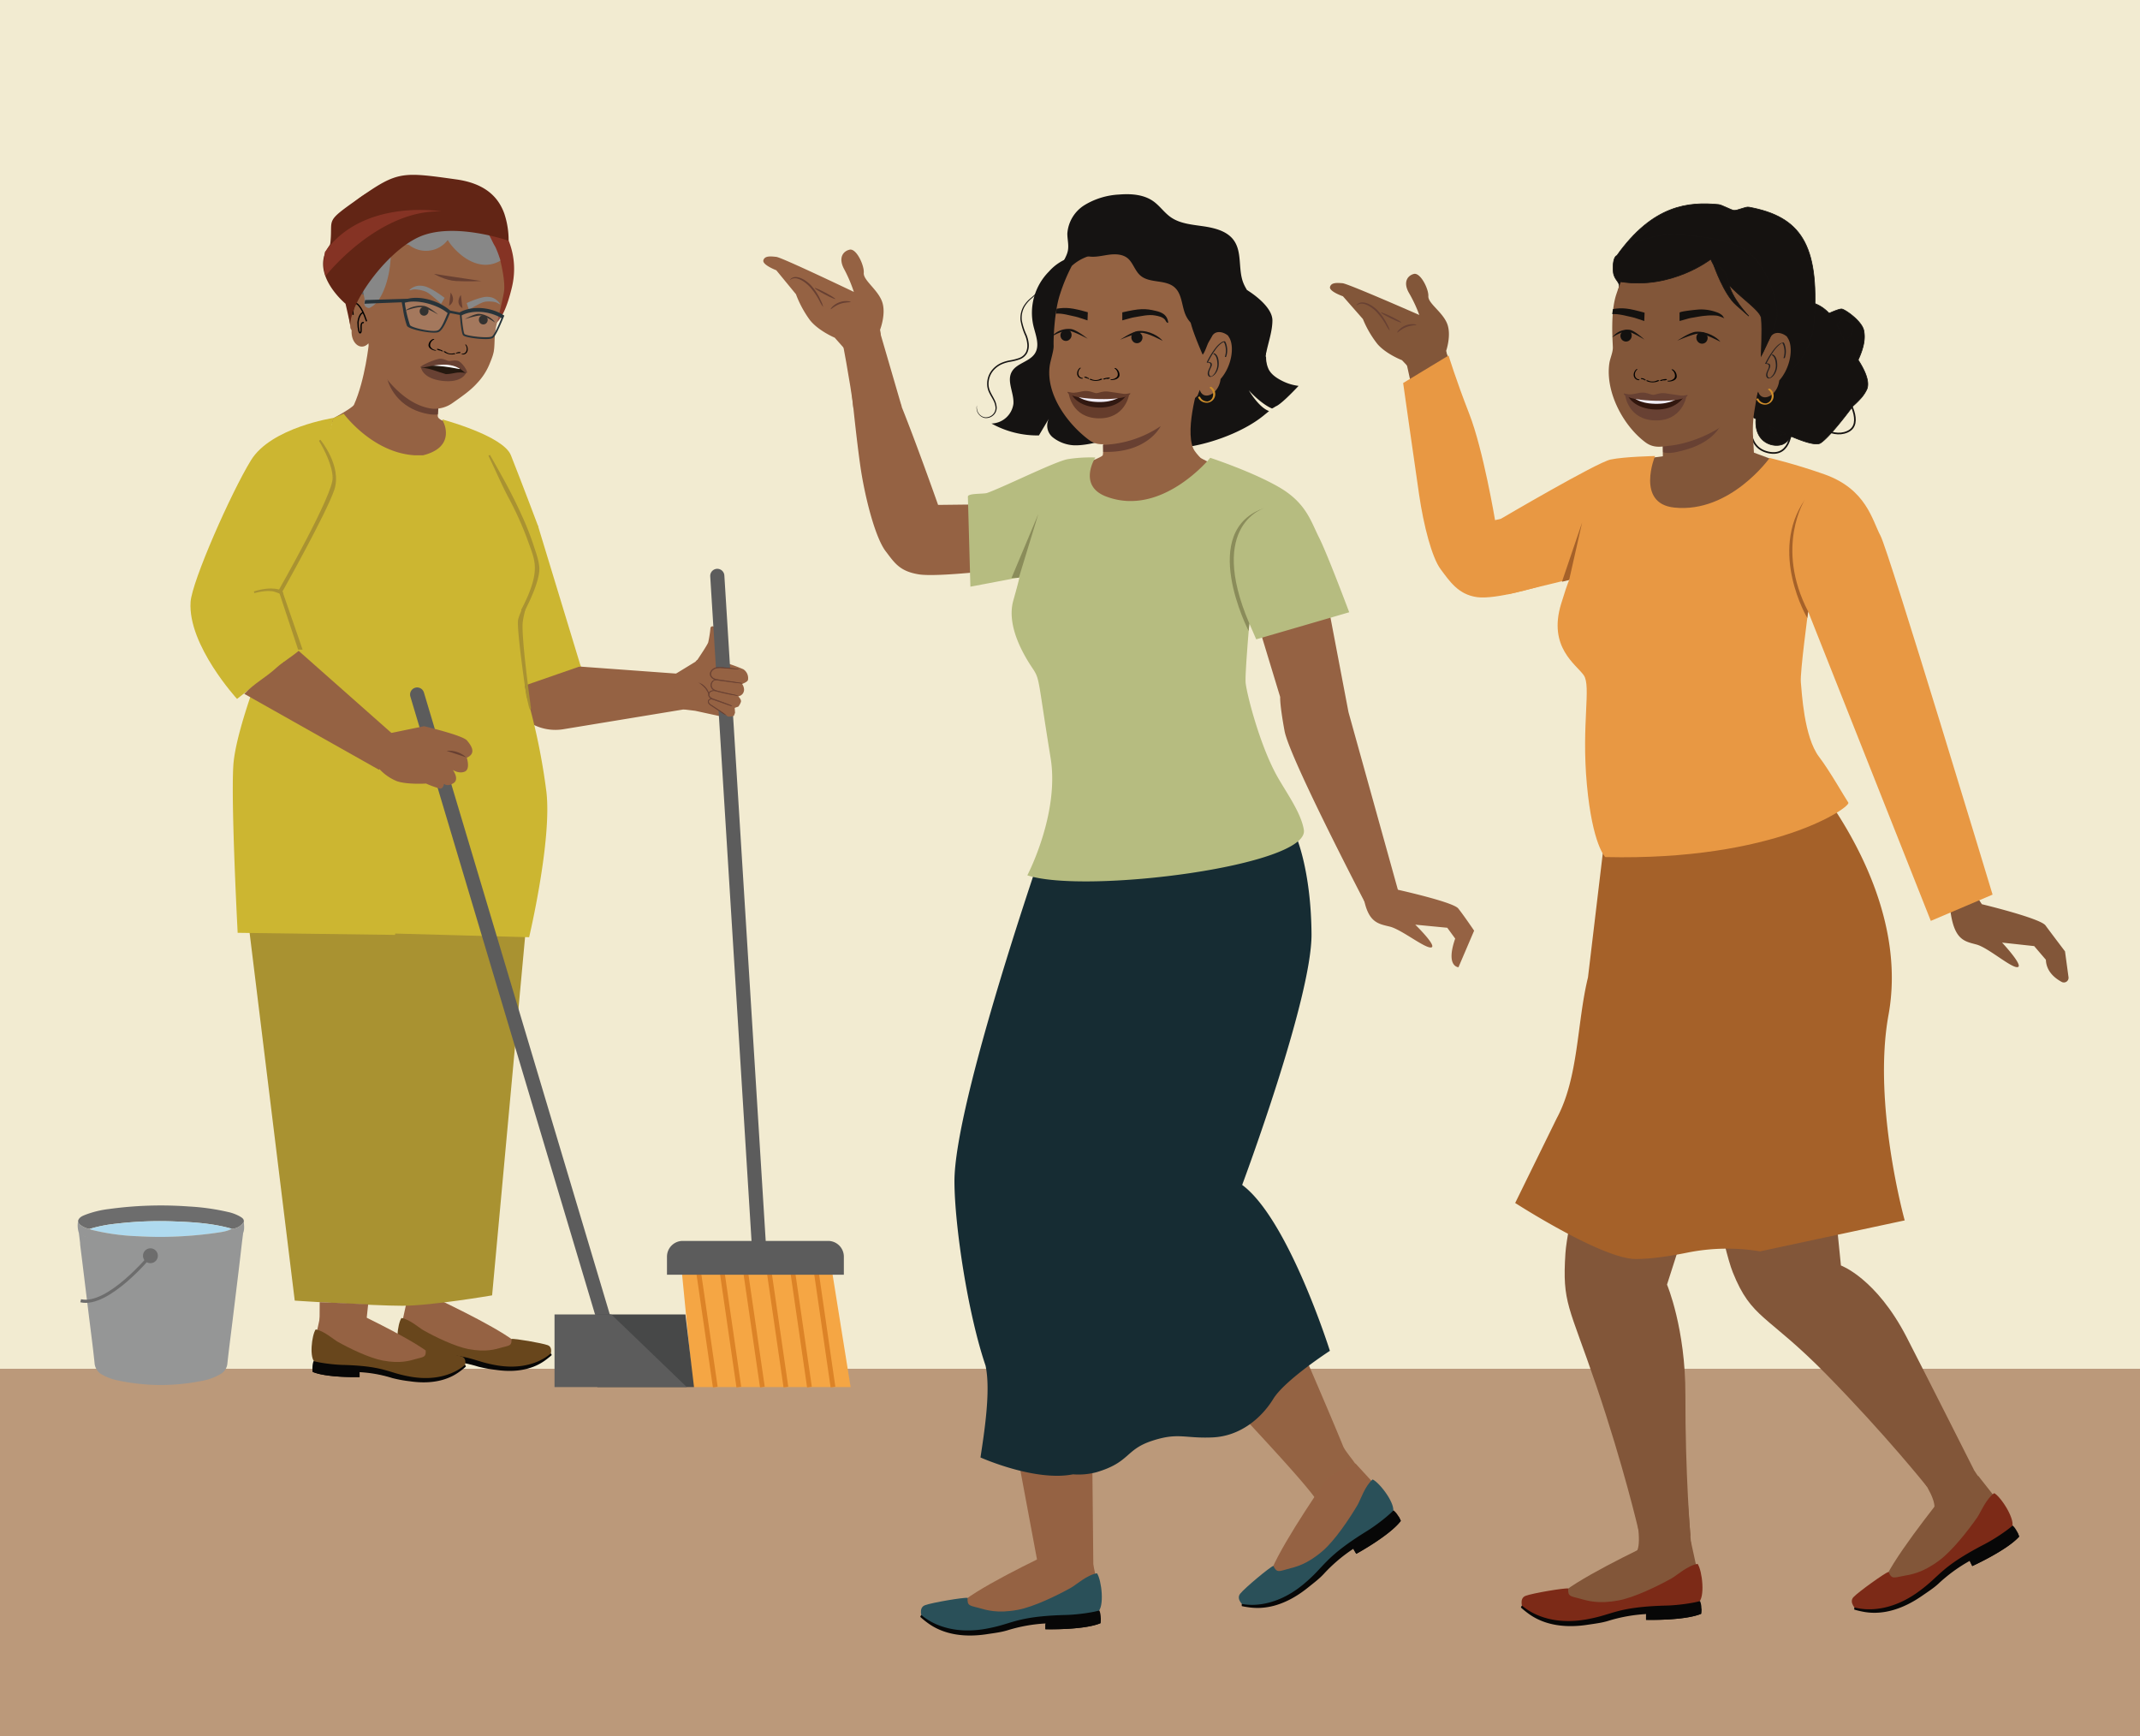 <svg xmlns="http://www.w3.org/2000/svg" viewBox="0 0 1221.96 991.43"><defs><style>.cls-1{fill:#f2ebd1;}.cls-2{fill:#bb997a;}.cls-3{fill:#5e5f5f;}.cls-4{fill:#853324;}.cls-5{fill:#825639;}.cls-6{fill:#684133;}.cls-27,.cls-29,.cls-38,.cls-43,.cls-7{fill:none;}.cls-7,.cls-8{stroke:#161311;}.cls-27,.cls-29,.cls-32,.cls-33,.cls-38,.cls-43,.cls-7,.cls-8{stroke-miterlimit:10;}.cls-7{stroke-width:0.94px;}.cls-8{fill:#151210;stroke-width:0.39px;}.cls-9{fill:#956243;}.cls-10,.cls-32{fill:#684032;}.cls-11{fill:#151312;}.cls-12{fill:#946343;}.cls-13{fill:#010101;}.cls-14{fill:#221f20;}.cls-15{fill:#cc8d2a;}.cls-16{fill:#653c2b;}.cls-17{fill:#311811;}.cls-18{fill:#f0ecf6;}.cls-19{fill:#68461c;}.cls-20{fill:#070707;}.cls-21{fill:#a56129;}.cls-22{fill:#ccb631;}.cls-23{fill:#ec9a6f;}.cls-24,.cls-33{fill:#a99231;}.cls-25{fill:#465b65;}.cls-26{fill:#273339;}.cls-27{stroke:#5c5c5c;stroke-linecap:round;stroke-width:8.08px;}.cls-28{fill:#f5a644;}.cls-29{stroke:#dc8327;stroke-width:2.73px;}.cls-30{fill:#5c5c5c;}.cls-31{fill:#474848;}.cls-32{stroke:#684032;stroke-width:0.25px;}.cls-33{stroke:#a99231;}.cls-34{fill:#13110f;}.cls-35{fill:#878787;}.cls-36{fill:#24180f;}.cls-37,.cls-49{fill:#fff;}.cls-38{stroke:#010101;stroke-width:0.74px;}.cls-39{fill:#e89843;}.cls-40{fill:#6d6d6d;}.cls-41{fill:#afdaef;}.cls-42{fill:#959696;}.cls-43{stroke:#6d6d6d;stroke-width:1.8px;}.cls-44{fill:#162c33;}.cls-45{fill:#b6bc80;}.cls-46{fill:#8a8c5a;}.cls-47{fill:#7c2a17;}.cls-48{fill:#2a5059;}.cls-49{opacity:0.14;}.cls-50{fill:#622515;}.cls-51{fill:#231f20;}.cls-52{fill:#ce8d2a;}.cls-53{fill:#31160e;}.cls-54{fill:#f1eef7;}</style></defs><g id="Layer_3" data-name="Layer 3"><rect class="cls-1" width="1221.96" height="991.43"/><polyline class="cls-2" points="0 991.43 1221.96 991.43 1221.96 781.57 0 781.57"/><path class="cls-3" d="M198.32,133.84c3.09-3.91,7.71-6.39,12.4-4.86.28-9.29,9.55-14.3,18.84-14.07,4.77.33,9.55,2.73,14.13,1.39,2.86-.83,5.1-2.92,7.59-4.63,10.43-6.92,25.75,2.55,33.8,12.15s5.39,19.71.43,31.2c-2.31,5.34-2.14,8.32-3.06,14.11-.87,5.46-4.72,15.49-5.07,20.94s7.88,11.6,2.35,11.75l-59.55-10.19c-9,1.29-14.54-1.7-18.68-9.79-2.69-5.48-1.69-5.68-1.76-11.77-.3-8-8.06-14.38-7.17-22.32C193,142.76,195.47,138,198.32,133.84Z"/><path class="cls-4" d="M190.9,133.12a93.67,93.67,0,0,1,47.83-4.83c26.57,4.36,38.76,21.42,42.81,33.41S280,185.77,280,185.77s6.59,2.16,12.29-21.65c8.31-34.72-26.41-57.73-35.06-58.07S204.83,94.47,190.9,133.12Z"/><path class="cls-5" d="M811.83,250.68c-2.18-14.85-9.07-44.81-9.07-44.81l22.66-6.19,16.1,49.19C832.6,253.1,821,246.94,811.83,250.68Z"/><path class="cls-5" d="M812.86,218.67l-12.31-13s-9.18-3.52-14.09-9.32a58.92,58.92,0,0,1-8.23-14.18l-11.4-13s-8.05-2.77-7.37-5.35,4-2.34,7.16-2.1,43.81,18.13,43.81,18.13a79.58,79.58,0,0,0-5.83-12.48c-3.57-6.1-1-10,2.73-10.95s8.5,8.59,8.27,12.68,7.92,8.88,10.66,15.53-.55,15.89-.55,15.89C829.05,212.92,812.86,218.67,812.86,218.67Z"/><path class="cls-6" d="M775.23,173.54a4.32,4.32,0,0,1,2.9-.87c2.65.12,5.83,1.9,8.51,4.59a31.25,31.25,0,0,1,5.42,7.9,14.43,14.43,0,0,1,1.51,3.66,16.23,16.23,0,0,1-2.14-3.28,40,40,0,0,0-5.52-7.54c-2.53-2.56-5.53-4.31-7.82-4.58a4.37,4.37,0,0,0-2.63.48c-.57.3-.83.55-.89.55S774.67,174,775.23,173.54Z"/><path class="cls-6" d="M794.58,180.83c3.22,1.58,5.73,3.06,5.6,3.3s-2.85-.81-6.06-2.39-5.71-3-5.58-3.3S791.36,179.25,794.58,180.83Z"/><path class="cls-6" d="M802.92,186.8c-3.1,1.21-4.86,3.25-5.11,3.15s1.34-2.72,4.72-4.1,6.39-.57,6.28-.32S806,185.58,802.92,186.8Z"/><path class="cls-7" d="M1000.26,237.92s-4.37,17.3,9.44,20.4S1023,243.13,1023,243.13"/><path class="cls-7" d="M1034.8,240.1s10.31,10.79,20.12,6.41-.39-19.83-.39-19.83"/><path class="cls-8" d="M1044.41,178.9c-6.16-6.69-14.46-8.12-23-6-.95,2.09-1.5,6.12-2.44,8.21.64.14,1.28.3,1.91.47-1,2.3-1,7.49-2,9.81.47.41,1.64,1.8,3,3.45l-.93,2.13a10.3,10.3,0,0,0-2.47-2.91c-1.16,2.64-.55,8.3-1.82,10.87-2.77,5.58-6.77,12.11-9.3,17.79-.57,1.72-2.69-4-3.31-2.77l-2.35,4.75-2.37,5.77-2.16-.24-2,4.75s3,1.76,7.49,4.2c-1.08,14.59,11.3,16.79,15.93,14.2a11,11,0,0,0,4.18-4.23c7.59,3.26,14.4,5.38,16.81,3.8,4.82-3.18,14.17-15.31,18.51-21.13a45.74,45.74,0,0,0,4.33-4.24l.09-.09h0a21.29,21.29,0,0,0,3.43-5.11c2-4.47-1.41-11.42-4.92-16.84,3.66-8,4-12.84,3.24-16.7-1-5.41-10.46-12-12.56-12.39C1050.64,176.3,1047.43,177.56,1044.41,178.9Z"/><path class="cls-9" d="M487.3,233c-1.56-13.83-7-41.78-7-41.78l21.18-5,13.41,46C506.46,235.91,495.88,229.84,487.3,233Z"/><path class="cls-9" d="M488.78,206.5l-12.16-13.69s-9.29-3.91-14.12-10a61,61,0,0,1-8-14.81l-11.23-13.68s-8.15-3.11-7.37-5.73,4.15-2.26,7.4-1.91,44.26,20,44.26,20a82,82,0,0,0-5.54-13c-3.45-6.37-.71-10.26,3.15-11.12s8.42,9.08,8.05,13.25,7.81,9.37,10.4,16.27-1.11,16.25-1.11,16.25C505.55,201.16,488.78,206.5,488.78,206.5Z"/><path class="cls-10" d="M451.77,159a4.45,4.45,0,0,1,3-.8c2.7.22,5.91,2.15,8.55,5a31.41,31.41,0,0,1,5.29,8.27,14.4,14.4,0,0,1,1.42,3.8,17.63,17.63,0,0,1-2.08-3.43,40.62,40.62,0,0,0-5.39-7.91c-2.51-2.71-5.53-4.6-7.86-5a4.68,4.68,0,0,0-2.71.4c-.6.3-.87.54-.93.54S451.18,159.49,451.77,159Z"/><path class="cls-10" d="M471.34,167.13c3.24,1.72,5.76,3.33,5.62,3.57s-2.89-.93-6.12-2.65-5.75-3.31-5.61-3.57S468.09,165.41,471.34,167.13Z"/><path class="cls-10" d="M479.68,173.52c-3.21,1.14-5.09,3.17-5.35,3.06s1.47-2.74,5-4,6.56-.37,6.44-.12S482.89,172.39,479.68,173.52Z"/><path class="cls-11" d="M731.75,217.29c-2.89-1.5-5.84-3.47-7.35-6.45a15.92,15.92,0,0,1-1.46-6.83,4.24,4.24,0,0,1-.63-.95c-2.55-5.28.91-12.46-2.71-17.09-3.3-4.21-11-2.82-14.12-7.15-2.45-3.38-.75-7-2-10.09s-6.22-5.26-9.45-4.39L674,205.41c-.51,12.83-2,19.77,1.86,26.75,2.35,3.62-2.53,7.49-1,11.53,1.2,4.15.85,9.1-2.24,12.12,15.54-1.1,36.5-8.53,48.62-18.3l3.42-2.78c-6-2.14-11.57-11.86-11.57-11.86,3.21,3.64,9,8.71,13.26,10.38a14.61,14.61,0,0,0,2-1.16c2.69-.94,9.17-7.52,13.15-11.75A28.2,28.2,0,0,1,731.75,217.29Z"/><path class="cls-11" d="M608.93,147.83a28.07,28.07,0,0,0-7.86,5.06A26.9,26.9,0,0,0,599,155a33.42,33.42,0,0,0-8.9,31.11c1.28,5.29,3.82,11.18.78,15.8s-10.2,5.46-13,10.13c-3.34,5.48,1.28,12.28.78,18.61a13,13,0,0,1-12.51,11.18,54,54,0,0,0,27.08,6.8l5.72-9.63a8.65,8.65,0,0,0,2.28,10.79,21.2,21.2,0,0,0,11.58,4.45c9.5.62,30-5.31,55.57-16.82l-51-92.4"/><path class="cls-11" d="M716.07,172.1c-1.88-3.58-4.61-6.76-6.09-10.5-3.21-8-.41-18-5.85-24.89-3.88-4.91-10.73-6.59-17.11-7.52s-13.17-1.48-18.38-5.08c-3.84-2.63-6.4-6.64-10.23-9.29-5.44-3.8-12.67-4.29-19.38-3.74A42.07,42.07,0,0,0,619.46,117a20.83,20.83,0,0,0-10,16.41c0,3.21.89,6.43.33,9.57-.62,3.48-3,6.45-4.17,9.79a16.43,16.43,0,0,0,7.55,19.34l56,50.8c10.42,2.13,33.61-5.54,40.16-13.55S720.78,181.14,716.07,172.1Z"/><path class="cls-12" d="M630.51,219.8s1.46,37.62.92,41.28l-3.5,2,1.15,7.2c15.4,12.68,19.18,12.89,38.11,6.59L689,265s-6.32-5.95-7.59-8.83c-5.21-11.88,3.89-39.58,3.89-39.58"/><path class="cls-12" d="M629.71,259.91c.52-1.68.06-19.52.06-19.52l26.4,4.06,18.08-.76s7.13,13.71,7.66,15.38S705,270.85,705,270.85s-24.4,29-58.68,29-38.56-30.84-38.56-30.84S629.18,261.59,629.71,259.91Z"/><path class="cls-12" d="M701.65,192.37l-.4-.69c-2.43-2.14-6.91-3.29-9,0-.72,1.44-1.79,3-2.51,4.48-.72,1.64-1.8,5-3,6.37,0,0-7.48-16.88-7.15-20.81s13.2-12.42,6.35-18.19c0,0-7.16-7.49-10.57-11.91-.76-.43-1.54-.84-2.32-1.23a7.66,7.66,0,0,1-1.23.12c0-.16.15-.33.22-.6l-.29-.13a8.59,8.59,0,0,1-2.62,0c.23-.2.69-.4.69-.6a12.29,12.29,0,0,1-2.71-.07c.23-.21.7-.61.7-.81-1.14.38-1.8-.05-2.71-.07a1.55,1.55,0,0,0,.47-.82,5.93,5.93,0,0,1-2.71.13c.23-.2.47-.61.7-.81-1.14.39-1.81,0-2.71-.07-.21,0,.37-.35.45-.56l-.09,0a8.78,8.78,0,0,1-2.16.13c0-.18.35-.35.44-.53l-.15,0a7.75,7.75,0,0,1-2.75-.11l.32-.38-.4-.07a3.55,3.55,0,0,1-1.94,0l.29-.26-.77-.12a4.07,4.07,0,0,1-2.45-.11.53.53,0,0,0,.29-.17l-.86-.11a10.12,10.12,0,0,1-1.91,0,1.49,1.49,0,0,0,.17-.18l-1.16-.09a3.69,3.69,0,0,1-2.11-.13c-1.39-.07-2.79-.11-4.17-.12-10.41-.07-21.88.6-29.89,8a101.09,101.09,0,0,0-6.76,16.26c-3.28,10-3.75,26-3.61,29.28.12,2.88-1.79,8.4-2.22,11.38-2.31,16.14,9.87,33,22.23,42.31,4.93,3.71,9.29,2.48,14.28,1.93,10.19-1.11,25.62-6.87,34.78-15.64L683.77,226l1.32-3.4c1.93,6.55,10.88,2.6,11.87-6.18C703.64,208.78,705,197.15,701.65,192.37Z"/><path class="cls-13" d="M623.16,216.47a5.84,5.84,0,0,0,5.2-.13c.33-.18,1.42,0,.95.31a8.26,8.26,0,0,1-7.07.06c-.19-.1-.15-.24.09-.31a1.29,1.29,0,0,1,.83.07"/><path class="cls-13" d="M630,216.26a9.48,9.48,0,0,1,3.22-.65.76.76,0,0,1,.49.16c.09.09.1.2,0,.26a3.54,3.54,0,0,1-1.77.32.67.67,0,0,1-.53-.22c-.09-.15.09-.23.24-.23a2.86,2.86,0,0,0,1.42-.26l.47.42a8.5,8.5,0,0,0-2.88.59.66.66,0,0,1-.58-.08c-.12-.07-.24-.23-.06-.31"/><path class="cls-13" d="M634.34,216.55a4.49,4.49,0,0,0,3.5-1.39c1-1.38.19-3.79-1.39-4.76-.17-.1-.08-.22.1-.25a1.08,1.08,0,0,1,.69.16,4.55,4.55,0,0,1,2,4.17c-.25,1.24-1.51,2.06-3.07,2.37a6.83,6.83,0,0,1-1.44.13c-.19,0-.54-.07-.63-.22s.09-.21.27-.21"/><path class="cls-13" d="M620.82,215.75a.16.16,0,0,0-.16-.24,1.54,1.54,0,0,1-1-.35l-.35.39a4.57,4.57,0,0,1,2,.77.38.38,0,0,0,.42,0c.09-.06.18-.22.06-.3"/><path class="cls-13" d="M621.79,216a5.09,5.09,0,0,0-2.24-.85.41.41,0,0,0-.35.13.17.17,0,0,0,0,.26"/><path class="cls-13" d="M618.13,215.82a2.65,2.65,0,0,1-2.19-1.59,3.57,3.57,0,0,1,1.14-4A.14.14,0,0,0,617,210a.48.48,0,0,0-.45.12,4,4,0,0,0-1.49,3.35,2.91,2.91,0,0,0,1.85,2.54,3.34,3.34,0,0,0,.93.23c.12,0,.36,0,.42-.19s0-.22-.16-.23"/><path class="cls-14" d="M689.8,206.77a49.46,49.46,0,0,1,4.37-7.3,15.85,15.85,0,0,1,3.15-3.34,6.27,6.27,0,0,1,1-.61,2.21,2.21,0,0,1,.59-.21s.13,0,.06,0c-.38-.22-.14,0-.09.1s.22.39.32.6a11.26,11.26,0,0,1,.23,7.66c-.09.3.69.2.76-.08a11.62,11.62,0,0,0-.08-7.44c-.19-.49-.43-1.37-1.07-1.3a4.18,4.18,0,0,0-1.69.69,13.33,13.33,0,0,0-3.07,2.88,44.39,44.39,0,0,0-5.17,8.33c-.18.34.59.28.72,0Z"/><path class="cls-11" d="M603.34,176.29c5.52-.93,8.94-.48,17.8,2v.2c0,1.19,0,.53-.06,1.73,0,.91-.07,1.82-.1,2.72-2.89-.85-5-1.75-6.83-2.14-3.55-.73-7.56-2-11.23-1.71C603.08,178.17,603.22,177.23,603.34,176.29Z"/><path class="cls-11" d="M640.84,178.47c0,1.19,0,.53,0,1.73,0,.91,0,1.82,0,2.73,2.94-.71,5-1.5,6.94-1.79,3.75-.57,8-1.71,11.81-1,1.81.32,4.4.82,5.66,2.47.34.45,1,2,1.68,1.72.29-.13-.15-1.6-.2-1.76-.92-3-3.45-4.26-6.55-5-6.34-1.57-9.55-1.42-19.27.78"/><path class="cls-15" d="M690.85,221.58a4.48,4.48,0,0,1,1.27,5.87,3.85,3.85,0,0,1-2.57,1.78h-.31a4.77,4.77,0,0,1-1.06-.16,4.35,4.35,0,0,1-2.9-2.39c-.21-.43-1.31-.09-1.12.3a5,5,0,0,0,3,2.66,5.58,5.58,0,0,0,2.26.31,4.92,4.92,0,0,0,2.31-9c-.34-.25-1.35.24-.87.59Z"/><path class="cls-14" d="M689.19,207c.75,0,1.88.12,2,1.06a4.25,4.25,0,0,1-.6,2.12c-.58,1.34-1.59,3.22-.48,4.56s3.24-.48,4-1.48a9.1,9.1,0,0,0,1.8-5.61c0-2-.38-4.92-2.44-5.9-.21-.09-.82.22-.73.27,1.79.84,2.22,3.2,2.36,5a9.14,9.14,0,0,1-.88,4.95,6.65,6.65,0,0,1-2.12,2.72c-.74.5-1.31,0-1.57-.8-.51-1.49.61-3.14,1.13-4.48a2.38,2.38,0,0,0,.2-1.91c-.4-.71-1.46-.76-2.17-.79-.17,0-.87.31-.49.32Z"/><path class="cls-11" d="M610.32,188.48a3.4,3.4,0,0,0-3.68.57,3.28,3.28,0,0,0-1,1.51,3.4,3.4,0,0,0,.72,3.1,3.13,3.13,0,0,0,3.59.72,3.46,3.46,0,0,0,1.81-4,3,3,0,0,0-1.41-1.91"/><path class="cls-11" d="M621.11,193.43s-6.27-5.14-9.54-5.54a12.83,12.83,0,0,0-11,4.2s6.44-3.75,9.79-3.23C613.54,189.35,621.11,193.43,621.11,193.43Z"/><path class="cls-11" d="M647.69,189.71a3.41,3.41,0,0,1,3.65.75,3.34,3.34,0,0,1,.95,1.56,3.4,3.4,0,0,1-.88,3.06,3.16,3.16,0,0,1-3.63.54,3.48,3.48,0,0,1-1.6-4.08,3.06,3.06,0,0,1,1.51-1.83"/><path class="cls-11" d="M639.58,194s7-4.78,10.48-5c6.32-.45,12.09,3.27,13.84,5.66,0,0-9-5-12.57-4.62S639.58,194,639.58,194Z"/><path class="cls-16" d="M627.46,226c6.57.16,17.23-.4,17.23-.4s-2.32,13.64-17.54,13.27-16.88-14.1-16.88-14.1S620.9,225.85,627.46,226Z"/><path class="cls-17" d="M627.4,226c3.12.07,15.72-.18,15.72-.18s-4.34,7.16-15.63,6.89c-12.24-.3-15.67-7.54-15.67-7.54Z"/><path class="cls-18" d="M627.25,226.49c3.12.08,12.63-.25,12.63-.25s-3.5,3.52-12.87,3.3-12.25-3.8-12.25-3.8Z"/><path class="cls-16" d="M609.61,223.75c.33-.08,2.14.6,3.69.5,2.59-.17,4.22-.85,6.1-1,3.2-.18,5.2,1.2,6.59,1.23s3.45-1.24,6.64-.91c1.87.2,6.48,1,9.06,1.33,1.55.17,3.38-.42,3.71-.32s-.52,3.67-18,3.25S609.15,223.86,609.61,223.75Z"/><path class="cls-10" d="M629.83,254a62.46,62.46,0,0,0,32.95-10.7S655.4,258.89,629.94,258Z"/><path class="cls-11" d="M671.85,127.88c-3.3-1.77-7.3-1.45-11-1A203,203,0,0,0,614,138.83c-.18,3.83,3.58,6.88,7.36,7.55s7.66-.34,11.46-.88,8.05-.49,11.05,1.93,4.15,7.12,7.22,9.83c5.26,4.69,14.39,2.15,19.64,6.85,4,3.57,4,9.65,5.85,14.71,3.68,9.83,14,12.12,23.81,8.44a18.1,18.1,0,0,0,2.33-1.06C694.56,169,687.11,154.47,679,137.25,677.23,133.6,675.33,129.76,671.85,127.88Z"/><path class="cls-11" d="M557.85,231.48a6.12,6.12,0,0,0,.66,4,5.45,5.45,0,0,0,3.68,2.77,5.64,5.64,0,0,0,5.39-2.4,5.1,5.1,0,0,0,.85-3.42,10.74,10.74,0,0,0-1.18-3.79c-1.21-2.48-3.29-5-3.54-8.49a12.48,12.48,0,0,1,3.34-9.57,14.66,14.66,0,0,1,4.39-3.22,21.4,21.4,0,0,1,5.36-1.62,29.67,29.67,0,0,0,5.22-1.35,7.1,7.1,0,0,0,3.73-3.18,8.69,8.69,0,0,0,.82-4.76,17.16,17.16,0,0,0-1.11-4.69,36.51,36.51,0,0,1-2.73-8.78,13.86,13.86,0,0,1,1.62-7.91,17.57,17.57,0,0,1,4.37-5,35.57,35.57,0,0,0,3.58-3.36,10.76,10.76,0,0,0,2-3.62v.28a4.36,4.36,0,0,1-.2.79,8,8,0,0,1-1.54,2.76,30.79,30.79,0,0,1-3.52,3.52,17.61,17.61,0,0,0-4.14,4.91,13.16,13.16,0,0,0-1.44,7.49,35.7,35.7,0,0,0,2.77,8.56,17.94,17.94,0,0,1,1.19,4.89,9.67,9.67,0,0,1-.89,5.24,8,8,0,0,1-4.2,3.62,30.08,30.08,0,0,1-5.37,1.4,21,21,0,0,0-5.15,1.54,13.53,13.53,0,0,0-4.13,3A11.73,11.73,0,0,0,564.5,220c.2,3.15,2.13,5.62,3.38,8.23a11.21,11.21,0,0,1,1.21,4.07,5.82,5.82,0,0,1-1,3.82,6.15,6.15,0,0,1-5.93,2.53,5.93,5.93,0,0,1-4.53-6.19A3.75,3.75,0,0,1,557.85,231.48Z"/><path class="cls-11" d="M722.91,202.25v-.42a1.07,1.07,0,0,1,.17-.58c1-5.27,3.48-12.06,3.48-18.29,0-8.74-14.5-17.34-14.5-17.34V196s12.18,16,10.86,10.79A11.66,11.66,0,0,1,722.91,202.25Z"/></g><g id="Layer_1" data-name="Layer 1"><path class="cls-9" d="M247.36,740.62s33.3,15.36,46.14,25c15.09,11.28-1.85,7.16-1.85,7.16s-11.06,1.93-17.33,2.39-45.06-18.37-45.06-18.37l3.29-15.07Z"/><path class="cls-19" d="M314.1,774.34s2.07-5-1.36-6.25-18.82-3.88-20.69-3.56c.3,3.94-1.19,3.71-5.19,4.81s-9.17,2.88-19.32,1c-7.61-1.44-19-6.93-25.79-10.77-2.28-1.28-7.85-6.27-12.52-7-2.23,3.23-3.83,16.64-.21,18.93s25.28,4,25.28,4l19.11,4.45,18.09.93,7.63-.11,7.13-2.46Z"/><path class="cls-20" d="M228.1,770.62c2.34.79,9.89,2,16.37,2.21,17.4.45,23.19,2.59,29.06,4.32a76.23,76.23,0,0,0,10.27,2.48c20.25,3.39,30.28-6.52,30.7-6.8a1.79,1.79,0,0,1,.53.93,46.11,46.11,0,0,1-4,3.19c-3.73,2.64-12.35,7.55-28,5.23a72,72,0,0,1-10-1.84A76.19,76.19,0,0,0,254.3,777l0,2.78s-18.48.53-26.73-2.92C227,772.54,228.1,770.62,228.1,770.62Z"/><path class="cls-20" d="M227.41,774.33c11,2.77,23.06,2.93,26.89,3l0,2.45s-18.48.53-26.73-2.92A17.8,17.8,0,0,1,227.41,774.33Z"/><path class="cls-5" d="M1140,858.62s-19.22,18.81-30.75,23.58-15.37-3.48-15.37-3.48,10.46-15,10.7-17.58c1.1-11.71-28.58-43.84-28.58-43.84l51.24,22.24Z"/><path class="cls-5" d="M1040.19,613.65l11,108.94s20.17,7.27,37.58,41.06c13,25.33,38.5,75.89,38.5,75.89l-26.9,9.4s-23.24-29.25-57.34-64-42.83-31.62-53.59-58.46-40.79-205.62-40.79-205.62l66.18,6.46Z"/><path class="cls-5" d="M967,899.7s-25.47,8.63-37.93,7.92-12.34-9.79-12.34-9.79,15.41-9.46,17.27-11.21c6.59-6.21-6.75-51.89-6.75-51.89l36.63,24.45Z"/><path class="cls-5" d="M983.22,635.67,951.88,733.5s10.6,25,10.5,63c-.12,45.24,2.89,80.66,2.89,80.66l-29.75-3.75s-8.32-36-24-82.13S892,744.36,893.88,715.52s47.06-203.13,47.06-203.13l56.84,34.5Z"/><path class="cls-21" d="M916.22,478.73l-9.47,79.39c-6.38,26-5.27,57.11-17.84,80.43L865.18,686.9s49.65,32,68.84,32c8.92,0,20-1.74,29.27-3.61a115.12,115.12,0,0,1,41.38-.83l.38.06,82.55-17.67s-18.49-66.64-9.24-117.36-17.78-97.87-32-119.17Z"/><polygon class="cls-9" points="592.17 890.61 580.51 828.2 623.6 822.76 624.32 895.58 590.7 892.68 592.17 890.61"/><path class="cls-9" d="M210.69,195.6s-2.1,21.08-8.56,35.52c-.9,2-14.44,9.16-14.44,9.16l18.94,7.51c10.7,3.1,35,3.94,45.63.75l9.06-5.06s-10.92-3-11.32-5.6,2.62-21.7,2.62-21.7"/><path class="cls-22" d="M307.16,300.14l24.08,79.14c4.25,10.74,9.54,30.47-1.31,34.42h0c-9.83,3.59-24.44-1.57-29.06-11l-38.69-84.42Z"/><path class="cls-9" d="M284.22,387.8a19.67,19.67,0,0,0,.3,6.48Z"/><path class="cls-9" d="M320.19,379.81c-.07.38-.71.11-1.21.11a23.37,23.37,0,0,0-9.32,1.9c-5.33,2.36-9.34,6.68-12.38,11.57a36.63,36.63,0,0,0-4.12,9.85,28,28,0,0,0,28.62,13.13l69.77-11.48,2-19.73Z"/><g id="freepik--character-2--inject-1332"><path class="cls-23" d="M228.2,277.68a31.49,31.49,0,0,1-2-3.61,13.5,13.5,0,0,1-1-4.29,13,13,0,0,1,.78-5.29A13.52,13.52,0,0,1,228,261l.12-.15-.1-.21c-1.05-2.58-1.87-5-2.53-6.65a10.51,10.51,0,0,0-1.18-2.57,1.58,1.58,0,0,0,.17.72l.65,1.93c.55,1.7,1.22,4,2.34,6.85l0-.36a13.53,13.53,0,0,0-2.83,9.29,13.38,13.38,0,0,0,1.16,4.43,11.68,11.68,0,0,0,1.55,2.61A3.89,3.89,0,0,0,228.2,277.68Z"/><path class="cls-23" d="M204,271a21.45,21.45,0,0,0-2.22-2.25,11.44,11.44,0,0,1-3.66-6.26c-.18-1.42,0-2.84-.22-4.19a4.48,4.48,0,0,0-1.67-3.11,2.77,2.77,0,0,0-2.35-.43c-.56.2-.74.49-.73.51a3.76,3.76,0,0,1,.8-.26,2.71,2.71,0,0,1,2,.56,4.22,4.22,0,0,1,1.31,2.83c.17,1.22,0,2.65.18,4.17a8.89,8.89,0,0,0,1.65,3.91,15.9,15.9,0,0,0,2.37,2.55A12.46,12.46,0,0,0,204,271Z"/><path class="cls-23" d="M211.58,265.62a34.66,34.66,0,0,0-3.25-2.67,19.69,19.69,0,0,1-6.19-7.67,10.64,10.64,0,0,1-.7-2.7,16.73,16.73,0,0,1-.06-2.65,5.69,5.69,0,0,0-1.33-4.42,2.51,2.51,0,0,0-1.77-.73,2.35,2.35,0,0,0-1.34.36c-.67.46-.69,1-.67,1a1.77,1.77,0,0,1,.79-.73,2.26,2.26,0,0,1,2.6.46,5.37,5.37,0,0,1,1.05,4.08,17.77,17.77,0,0,0,0,2.73,11.05,11.05,0,0,0,.73,2.89,18.73,18.73,0,0,0,6.5,7.79c1.06.78,1.94,1.36,2.56,1.75A3.4,3.4,0,0,0,211.58,265.62Z"/><path class="cls-23" d="M199.74,238.94a8.28,8.28,0,0,1,2.17,2.93,17.51,17.51,0,0,1,1.07,3.84,21.14,21.14,0,0,0,1.38,4.93,18.23,18.23,0,0,0,5.74,7.24,16,16,0,0,0,2.41,1.47,3.29,3.29,0,0,0,1,.36c0-.11-1.29-.73-3.08-2.22a19.35,19.35,0,0,1-5.42-7.15,22.26,22.26,0,0,1-1.29-4.75,17,17,0,0,0-1.25-4A4.84,4.84,0,0,0,199.74,238.94Z"/></g><path class="cls-24" d="M281,739.65l21.15-229.89-8.41-68.85H153.87L139.4,507.14l28.9,235.51s44.86,2.94,61.48,2.94S281,739.65,281,739.65Z"/><path class="cls-9" d="M252.5,240.16l-53.41-3.43-6.71,19.46s13.24,13.49,14.64,14.16,34.16,9.28,34.16,9.28,37.9-12.46,37.39-12.37S252.5,240.16,252.5,240.16Z"/><path class="cls-25" d="M200.23,258.37s18.74,14.07,34.55,12.5a60.62,60.62,0,0,0,27.89-11l19.72,65.3L251.52,447.71l-49.19.57-2-119.87Z"/><path class="cls-22" d="M312,452.12A365.34,365.34,0,0,0,300.91,398l-2.39-13.09,6-50.86c2.65-12.44,2.94-21.54-.16-26.62l-28.77-57.17-23-10.73c1,1.89,7.86,15.74-11.06,20.45,0,0-4.64,0-4.65,0-24.3-1.42-40.61-23.74-40.61-23.74l-5.88,2.41L155.92,363.33s-21.37,51.07-22.71,74.07,2.5,95.23,2.5,95.23l89.89,1.19.07-.76,76.47,2.09S315.25,479.77,312,452.12Z"/><path class="cls-26" d="M204.78,408.58a18.71,18.71,0,0,1-2.71-.9c-1.06-.37-2.09-.79-3.1-1.26-1.18-.51-2.56-1.1-4-1.87a97.93,97.93,0,0,1-9.94-5.84,127.94,127.94,0,0,1-11.18-8.63,153.29,153.29,0,0,1-17.74-18.47c-2.07-2.55-3.7-4.66-4.84-6.15a19.5,19.5,0,0,1-1.57-2.34,15.28,15.28,0,0,1,1.86,2.08c1.15,1.42,2.84,3.46,5,5.94a174.46,174.46,0,0,0,17.84,18.23,135.2,135.2,0,0,0,11,8.61,98.43,98.43,0,0,0,9.78,5.95c1.41.82,2.77,1.42,3.92,2s2.18,1,3,1.4A18.14,18.14,0,0,1,204.78,408.58Z"/><path class="cls-22" d="M190.38,238.64s-35.57,5.44-47.07,24.17S109.59,332,108.82,343.74c-1.6,24.69,26.53,55.34,26.53,55.34l36.73-28.66-11.36-12.87,14.1-51.29Z"/><path class="cls-9" d="M182.55,743.53s-.08,10.92-.08,13l19.36,6.36,7.5-9.77.89-8.35Z"/><path class="cls-9" d="M424.43,382.14A91.36,91.36,0,0,0,412.74,378a2.3,2.3,0,0,1-.74-.35,13.58,13.58,0,0,1-6.62.64c-2.5-.33-4.91-1.08-7.39-1.46l-.95,1.06-12.56,7.68c1.3,8.28-1.51,15.21,6.09,19.52l6.37.77,16.54,3.6s4.47-1.21,4.95-2.42a3.83,3.83,0,0,0,0-2.5l3.14-1.05a8.29,8.29,0,0,0,1.5-2.73c.37-1.37-1.49-3.11-1.49-3.11l.86-.31a3.68,3.68,0,0,0,2.34-2.8l.09-.61a6.08,6.08,0,0,0-1.13-3.42s3-1,3.35-2.24A6,6,0,0,0,424.43,382.14Z"/><path class="cls-9" d="M410.51,379.14c-.19-.43-1.61-3-1.54-3.46a2.73,2.73,0,0,1,.1-.41,39.3,39.3,0,0,0,2-11.53c-.15-4.25-2.35-5.62-3.87-6.08a1.23,1.23,0,0,0-1.52.82,1.55,1.55,0,0,0,0,.21,67.06,67.06,0,0,1-1.28,8.09c-.41,1.32-4.34,7.25-6.79,10.87C401.5,377.93,406.92,380.78,410.51,379.14Z"/><line class="cls-27" x1="433.73" y1="717.52" x2="409.58" y2="328.82"/><polygon class="cls-28" points="388.84 721.17 395.78 792.01 485.71 792.01 474.36 721.17 388.84 721.17"/><line class="cls-29" x1="408.43" y1="792.01" x2="398.16" y2="721.17"/><line class="cls-29" x1="421.88" y1="792.01" x2="411.6" y2="721.17"/><line class="cls-29" x1="435.32" y1="792.01" x2="425.04" y2="721.17"/><line class="cls-29" x1="448.76" y1="792.01" x2="438.48" y2="721.17"/><line class="cls-29" x1="462.2" y1="792.01" x2="451.93" y2="721.17"/><line class="cls-29" x1="475.64" y1="792.01" x2="465.37" y2="721.17"/><path class="cls-30" d="M389.85,708.56h83a9,9,0,0,1,9,9v10.32a0,0,0,0,1,0,0h-101a0,0,0,0,1,0,0V717.6A9,9,0,0,1,389.85,708.56Z"/><line class="cls-27" x1="238.19" y1="396.57" x2="344.42" y2="751.99"/><polygon class="cls-31" points="341.08 750.53 341.08 792.01 396.29 792.01 391.38 750.53 341.08 750.53"/><polygon class="cls-30" points="316.64 750.53 316.64 792.01 380.63 792.01 392.16 792.01 349.07 750.53 316.64 750.53"/><path class="cls-9" d="M170.53,371.63c-3,2.68-9.6,6.81-12.57,9.55-6.41,5.89-12.43,8.72-18.48,15l77,43.41,9.17-19.18Z"/><path class="cls-9" d="M222.31,418.75l19.82-4.09s22,5.16,24.52,8.15,5.49,7.32-.11,9.85c0,0,2.15,6.47-1.13,7.91s-6.83-.93-6.83-.93,4,5.4.25,7.61-5.26.25-5.26.25-.46,3-2.38,2.76a53.2,53.2,0,0,1-7.9-2.85s-10.85.66-16.59-1.33a27.93,27.93,0,0,1-10.31-7.23Z"/><path class="cls-10" d="M255,428.73a14.61,14.61,0,0,1,11.14,3.65"/><path class="cls-32" d="M404.86,396.46a22.38,22.38,0,0,0-2.09-3.49,20.72,20.72,0,0,0-3-2.74A9,9,0,0,1,404.86,396.46Z"/><path class="cls-9" d="M417.93,381.87,419.72,407l-.67,1.73s-2.85.95-3.78.17-7.06-4.94-7.06-4.94L408,382.08s.23-.53,2.84-.76A37,37,0,0,1,417.93,381.87Z"/><path class="cls-32" d="M423.61,390.14a1.28,1.28,0,0,1-.39,0l-1.1-.12-4-.49-5.94-.79a31,31,0,0,1-3.51-.56,4.12,4.12,0,0,1-3-2.32,3,3,0,0,1,0-2,4.27,4.27,0,0,1,1.12-1.57,5.43,5.43,0,0,1,3.36-1.24,20.37,20.37,0,0,1,3.22.14l2.76.26,4,.39,1.1.12c.24,0,.38.05.38.08h-.39l-1.1-.07-4-.27-2.75-.24a20.83,20.83,0,0,0-3.16-.11,5.11,5.11,0,0,0-3.16,1.17,3,3,0,0,0-1,3.19,3.11,3.11,0,0,0,1.13,1.38,5.18,5.18,0,0,0,1.65.72c1.16.28,2.36.38,3.47.57l5.9.88,4,.61,1.09.18Z"/><path class="cls-32" d="M421.11,397.13a3,3,0,0,1-.85-.07L418,396.7c-1.95-.35-4.62-.89-7.53-1.65a17.43,17.43,0,0,1-2.14-.61,4.25,4.25,0,0,1-1.74-1.18,3.27,3.27,0,0,1-.37-3.44,3.12,3.12,0,0,1,1.77-1.52,2.82,2.82,0,0,1,.64-.14c.15,0,.23,0,.23,0-.28.07-.55.15-.82.24a3.28,3.28,0,0,0-1.55,1.57,3,3,0,0,0,.4,3.09,3.81,3.81,0,0,0,1.63,1.07c.65.25,1.36.41,2.08.61,2.91.73,5.56,1.33,7.49,1.72l2.28.49A4.26,4.26,0,0,1,421.11,397.13Z"/><path class="cls-32" d="M417.8,403.08a5.25,5.25,0,0,1-.78-.2l-2-.67-6.72-2.36a16.59,16.59,0,0,1-1.92-.75,3.65,3.65,0,0,1-1.49-1.26,2.15,2.15,0,0,1-.29-1.78,2.35,2.35,0,0,1,.93-1.24,3.22,3.22,0,0,1,2.11-.51,2.36,2.36,0,0,1,.8.14h-.78a3.27,3.27,0,0,0-1.95.56,2.12,2.12,0,0,0-.79,1.11,1.77,1.77,0,0,0,.29,1.51,3.42,3.42,0,0,0,1.37,1.13,13.24,13.24,0,0,0,1.82.67c2.62.95,5,1.81,6.69,2.45l2,.79A2.77,2.77,0,0,1,417.8,403.08Z"/><path class="cls-32" d="M414.24,408.1a11.74,11.74,0,0,1-2-1.17c-1.22-.77-2.9-1.86-4.74-3.07l-1.34-.89a6.51,6.51,0,0,1-1.22-.94,2.07,2.07,0,0,1-.6-1.3,1.39,1.39,0,0,1,.44-1.17,2,2,0,0,1,1.69-.47c.41.06.6.22.59.24a3.6,3.6,0,0,0-.6-.1,2,2,0,0,0-1.5.5,1.1,1.1,0,0,0-.32,1,1.9,1.9,0,0,0,.55,1.1,6.13,6.13,0,0,0,1.17.87l1.34.89c1.84,1.21,3.49,2.33,4.69,3.15A15,15,0,0,1,414.24,408.1Z"/><path class="cls-33" d="M182.56,251.42s12.34,14.85,7.82,28.21-29.63,58.05-29.63,58.05l11.33,32.74h-1.49l-11-33.22s31.66-55.43,30.81-64.42C190.38,272.78,191.09,265.74,182.56,251.42Z"/><path class="cls-22" d="M252.58,239.52s34.73,9.24,39.16,20.45c6.73,17,15.63,40.72,15.63,40.72l-20.06,12.74Z"/><path class="cls-33" d="M307.43,323.6c-.45-4.22-2-8.33-3.31-12.33q-2.19-6.64-5-13.09a289.35,289.35,0,0,0-12.94-26c-2.25-4.08-4.54-8.12-6.83-12.17,3.75,7.7,7.11,15.58,11.05,23.18a189.14,189.14,0,0,1,10.84,23.66c3.47,9.75,5.72,14,4.18,22.52s-7.24,18.8-7.24,18.8l.88.62S308.31,331.81,307.43,323.6Z"/><path class="cls-10" d="M250.31,232.57s-4.42-1-7.44-2-8.3-1.17-21.75-14.31c0,0,3.26,15.36,21.17,19.67,0,0,4.62,1.25,7.73.69Z"/><path class="cls-9" d="M271.63,141.6l.19.17a2.6,2.6,0,0,1-.16-.34Zm7.48,2.66a3.8,3.8,0,0,0,.33.37l0-.14S279.14,144.1,279.11,144.26Zm-59.79,70.12c6.17,8.4,16.3,17.79,27.75,19a17.73,17.73,0,0,0,11.53-3.4c4.84-3.41,9.93-6.86,13.76-11.13A35.16,35.16,0,0,0,279.87,207c2.16-5.25,2.35-6.69,2.53-12.22a53.54,53.54,0,0,1,.92-8.49c.59-2.67,3.3-13.12,4.41-19.33s-2.15-18.68-2.15-18.68c-.12-1.74-2.57-1.19-3.29-2.67l-.73-.11a.72.72,0,0,1,.26.73,5.88,5.88,0,0,1-2.38-1.59v0a2.85,2.85,0,0,1-3-1.31c0,.17.11.53.29.56a3.76,3.76,0,0,1-2.79-1.45c0,.17.11.53.09.7a6.89,6.89,0,0,1-2.21-1.39c.13.24,4.37.22,4.35.33-1.12,0,.08.56-.71-.42l-.81-.76c-.95,0-1,.59-1.63-.19.16.19-.23-1.93-.25-1.76-1.11-.17-.79-.2-1.64-.84,0,.17-3.16.65-3.19.82-.91-.14-.8.74-1.43,0,.16.2.77-.6.93-.41-1.13,0-1.65.65-2.44-.33.16.2-3.35-2.38-3.35-2.38-1.13,0-1,.37-1.81-.44.31.4-5-1.07-4.91-.7-.91-.14,1.26,3.62.6,3,0,.17-2-.82-2-.82-.94,0,.31,1.08-.32.29,0,.17.08.7.26.73a3.8,3.8,0,0,1-3.41-1c.32.4.45.76.61,1a3.61,3.61,0,0,1-2.49-.89c0,.17.26.73.45.75a3.68,3.68,0,0,1-2.89-.77c0,.17.29.56.45.75A2.64,2.64,0,0,1,244,137l.45.76a5.73,5.73,0,0,1-2.39-.36c0,.17.32.39.3.56a6.82,6.82,0,0,1-1.82-.44c0,.17.48.59.3.56-.74-.11-1.34.14-2.21-.33.16.2.3.56.45.76a5,5,0,0,1-2.17-.5,1.28,1.28,0,0,0,.26.73c-.73-.11-1.33.14-2.2-.33,0,.17.29.56.45.75a10.25,10.25,0,0,1-2.2-.32c0,.16.32.39.47.58a6.09,6.09,0,0,1-2.36-.52c-.05.34.11.53.09.7-.55-.08-.9-.31-1.45-.39l-1,.2c-3.08,3-12.31-1.17-12.31-1.17-6.37,3.7-2.22,28.11-2.51,31.33s-2.24,3.85-2.24,3.85c-.75-1.31-2.39,2-2.74.58-.37-1.26.22-2.73-.15-4-1.25-2.94-5.05-2.64-7.32-1.26l-.42.5c-3.37,3.39-2.06,15.68-.5,19.51-.45,7.25,5.3,11.94,9.61,7.29l.58,2.93"/><path class="cls-13" d="M259.07,201.74a5.31,5.31,0,0,1-4.74-1c-.27-.23-1.31-.2-.92.13a7.5,7.5,0,0,0,6.46,1.27c.19-.06.18-.2,0-.31a1.21,1.21,0,0,0-.77-.07"/><path class="cls-13" d="M252.88,200.37A8.66,8.66,0,0,0,250,199.2a.69.69,0,0,0-.47.08c-.1.06-.13.16,0,.24a3.22,3.22,0,0,0,1.56.61.61.61,0,0,0,.53-.12c.11-.12,0-.23-.18-.25a2.62,2.62,0,0,1-1.26-.5l-.5.32a7.68,7.68,0,0,1,2.54,1,.64.64,0,0,0,.54,0c.12,0,.26-.18.11-.29"/><path class="cls-13" d="M248.82,199.9a4.14,4.14,0,0,1-3-1.91c-.68-1.48.46-3.49,2.07-4.13.18-.07.11-.2-.05-.26a1,1,0,0,0-.65,0,4.17,4.17,0,0,0-2.51,3.47c0,1.21,1,2.2,2.4,2.76a6.35,6.35,0,0,0,1.29.37c.18,0,.51,0,.62-.1s0-.21-.21-.24"/><path class="cls-13" d="M261.34,201.46a.15.15,0,0,1,.18-.2,1.4,1.4,0,0,0,1-.16l.26.43a4.15,4.15,0,0,0-2,.38.33.33,0,0,1-.37-.12c-.07-.07-.13-.23,0-.29"/><path class="cls-13" d="M260.41,201.5a4.72,4.72,0,0,1,2.2-.42.37.37,0,0,1,.29.19.16.16,0,0,1,0,.24"/><path class="cls-13" d="M263.79,202a2.46,2.46,0,0,0,2.28-1.13,3.53,3.53,0,0,0-.36-3.94c-.1-.11,0-.22.09-.24a.47.47,0,0,1,.39.19,3.92,3.92,0,0,1,.78,3.42,2.74,2.74,0,0,1-2.13,2.08,3,3,0,0,1-.89,0c-.11,0-.32-.1-.35-.25s.08-.19.19-.18"/><path class="cls-34" d="M275.07,180.15a2.9,2.9,0,0,1,2.93.94,3,3,0,0,1,.47,1.33,2.71,2.71,0,0,1-1,2.32,2.49,2.49,0,0,1-2.91.07,2.75,2.75,0,0,1-.86-3.37,2.42,2.42,0,0,1,1.36-1.29"/><path class="cls-34" d="M265.47,182.19s5.54-3.16,8.11-3c3.76.19,8,2.92,9.05,4.95,0,0-5.58-4-8.23-4S265.47,182.19,265.47,182.19Z"/><path class="cls-34" d="M244.14,175.92a3.5,3.5,0,0,0-3.36-.28,2.46,2.46,0,0,0-.95,1.09,2.66,2.66,0,0,0,.26,2.5,2.49,2.49,0,0,0,2.76.92,2.75,2.75,0,0,0,1.81-3c0-.2.23-.56-.52-1.11"/><path class="cls-34" d="M250.17,179.61s-5.07-4.4-7.82-4.89c-4-.72-9.15.92-10.74,2.65,0,0,6.85-2.52,9.65-1.94S250.17,179.61,250.17,179.61Z"/><path class="cls-35" d="M266.48,173.06c.24.72.48,1.44.73,2.16l.55,1.65c1.69-1.07,3.16-1.89,4.29-2.48,2.37-1.25,3.59-1.88,5.13-2.12a14.71,14.71,0,0,1,3.69-.05,10,10,0,0,1,2.07.35c1.53.49,2.37,1.33,2.54,1.18s-.43-.93-.5-1a8.79,8.79,0,0,0-3.84-2.79,10.5,10.5,0,0,0-3.9-.44c-1.57.11-5.66,1.16-10.76,3.55"/><path class="cls-35" d="M253.93,170c-.39.65-.78,1.3-1.18,2l-.91,1.48c-1.55-1.51-2.93-2.71-4-3.59-2.24-1.87-3.39-2.81-5-3.45a17.09,17.09,0,0,0-3.85-1,11.06,11.06,0,0,0-2.23-.2c-1.7.08-2.74.69-2.9.49s.65-.8.73-.86a8.84,8.84,0,0,1,4.57-1.74,11.67,11.67,0,0,1,4.18.6c1.61.52,5.68,2.64,10.54,6.35"/><path class="cls-36" d="M256.12,207.6c-4.17-.49-13.67.94-15.71,2.33,0,0,4.37,3.85,14,5S266.09,213,266.09,213,261.42,208.24,256.12,207.6Z"/><path class="cls-37" d="M244.55,208.62s5,.19,9,.66,8.86,1.46,8.86,1.46,1-2.87-6.18-3.72S244.55,208.62,244.55,208.62Z"/><path class="cls-6" d="M254.6,213.63c-4.45-1.18-8.88-3.4-14.19-3.7,0,0,.77,6.2,12.12,7.55S266.09,213,266.09,213C260.86,212,259.2,213.53,254.6,213.63Z"/><path class="cls-6" d="M261.32,206c-2.36-.46-4,.26-5,.14s-2.44-1.21-4.85-1.32c-2.25-.1-12.36,4.21-11.38,5s8.77-2.29,16-1.44,9.28,5.16,10.42,4.58S263.54,206.38,261.32,206Z"/><path class="cls-10" d="M257.33,167.05s3.6,4.68-.94,7.58Z"/><path class="cls-10" d="M263.15,168.41s-3.61,4.68.93,7.58Z"/><path class="cls-38" d="M209.33,183.47c-3.27-10-6.17-10.3-6.17-10.3s-2.15,2.07-1.56,6.62"/><path class="cls-38" d="M207.75,184.22c-2.58-.49-1,4.55-1.81,5.64s-1.51-2.05-1.52-5.74c0,0,.42-5,3-5.66"/><path class="cls-10" d="M247.85,156.39s6.09,3.71,12.56,4.08,14.49,0,14.49,0"/><polygon class="cls-22" points="331.64 380.33 292.76 393.83 303.48 371.28 331.64 380.33"/><path class="cls-33" d="M303.48,338.19s-6,10.94-7.11,15.6S301,397.08,301,397.08l1.7,7.3S297,363.93,298,355.11A50.94,50.94,0,0,1,303.48,338.19Z"/><path class="cls-5" d="M1003.73,222.85l-1.91,11.53A67.66,67.66,0,0,0,1001,249l.5,9.45,16.63,6.17S952,316.31,939.26,309.81s-5.59-36.93-1.44-39.79,5-8.6,5-8.6l15.07-2-2.09-9.87Z"/><path class="cls-39" d="M893.69,287.9l-40,9.1s-6.73-40.14-14.69-60.59S827.16,203,827.16,203L801.21,218.7s6.53,46.15,9.12,63.8,7.3,35.88,12.31,42.56,10,14.48,20.86,15.92,35.27-6.11,35.27-6.11Z"/><path class="cls-5" d="M1117.46,494.52l14.19,21.78s33.33,8,36.35,12.12,11.14,14.81,11.14,14.81l2,14.71a2.67,2.67,0,0,1-3.92,2.72c-3.85-2.08-8.77-6-9-12.64l-6.68-7.8-18.33-2s12.46,13.33,8.9,14-16.76-11.08-23.51-12.9-12.49-2.45-14.8-18.47c0,0-3-8.24-7.17-20.08C1112.42,496.9,1110.84,496.63,1117.46,494.52Z"/><path class="cls-12" d="M661.7,425.71a10.81,10.81,0,0,1,13.65-1.66c15.66,9.9,47.38,17.44,61.29,53.07,4.65,11.9,7.81,32.89,5.43,47.56-4.34,26.77-9.29,32.83-14.85,46.53-18.37,45.24-38.05,95.53-36.46,106.63,2.62,18.17,21.12,22.18,35.31,53.35C737.8,757,760,808.68,766.87,825.63c2,5,12.56,14.31,8,17-8.52,5.08-.34,7.59-12.53,9.9-4.17.79-8.39,7.09-10.83,3.63-17.36-24.7-128-134.51-131.8-151.6-4.3-19.37-6.47-69,2.54-111.52,6-28.34,8.34-44.8,9.24-52.63a10.83,10.83,0,0,0-3.42-9.19c-7.57-7-16.66-23.55-27.69-42.8a10.86,10.86,0,0,1,3.57-14.58C620.1,463.61,647.74,440.46,661.7,425.71Z"/><path class="cls-39" d="M1032.47,349.18s-4.72,35-4.17,40.37,1.71,31.22,10.44,42.66c6,7.85,15,23.7,16.68,26.09s-41.89,33.37-138.8,31.08c0,0-7.31-6.86-10.5-41.41s2.58-56.19-1.79-62.42-20.49-16-12.92-40.74c4.51-14.74,4.89-14,4.89-14L861,339.38l-4-43.13s54.8-32.2,62.66-33.86,25.37-2,25.37-2-11.11,27.11,11,29.43c31.91,3.34,54.45-28.33,54.45-28.33s14.92,3.54,31.3,9.35c24,8.51,27.23,26.18,32,35.07s64,204.91,64,204.91l-35.27,15Z"/><polygon class="cls-21" points="895.99 331.19 903.4 298.33 891.89 332.18 895.99 331.19"/><path class="cls-21" d="M1030.62,285.27s-17.3,27,1.85,63.91l-.49,3.7S1009.73,315.38,1030.62,285.27Z"/><path class="cls-40" d="M44.69,696.72c.81-1.9,2.61-2.5,4.29-3.18a56.85,56.85,0,0,1,13.3-3.2,217.68,217.68,0,0,1,45.57-1.44A129.32,129.32,0,0,1,130,692a24.18,24.18,0,0,1,7.17,2.69c1.08.67,2.26,1.36,2.05,3a8.55,8.55,0,0,1-6.92,4c-.26-.1-.5-.23-.77-.31-10.26-2.84-20.82-3.54-31.38-3.94a212.88,212.88,0,0,0-33.86,1.28,80.48,80.48,0,0,0-15.19,3,11.39,11.39,0,0,1-4.73-1.94C45.32,699.14,44.33,698.25,44.69,696.72Z"/><path class="cls-41" d="M132.32,701.68c-2.74,1.52-5.82,1.85-8.81,2.31a227.09,227.09,0,0,1-25.93,2.21c-6.26.25-12.49.06-18.71-.26a130,130,0,0,1-26.38-3.62,11.65,11.65,0,0,1-1.37-.57,80.48,80.48,0,0,1,15.19-3,212.88,212.88,0,0,1,33.86-1.28c10.56.4,21.12,1.1,31.38,3.94C131.82,701.45,132.06,701.58,132.32,701.68Z"/><path class="cls-42" d="M139.24,697.64a8.55,8.55,0,0,1-6.92,4c-2.74,1.52-5.82,1.85-8.81,2.31a227.09,227.09,0,0,1-25.93,2.21c-6.26.25-12.49.06-18.71-.26a130,130,0,0,1-26.38-3.62,11.65,11.65,0,0,1-1.37-.57,11.39,11.39,0,0,1-4.73-1.94c-1.07-.67-2.06-1.56-1.7-3.09a13.93,13.93,0,0,0,.34,7.33q.36,2.85.7,5.7c0,.55.05,1.11.12,1.66.48,3.93,1,7.85,1.46,11.78q1.63,13.29,3.25,26.57c1.16,9.46,2.43,18.91,3.42,28.38a8.17,8.17,0,0,0,4.21,6.75,30.07,30.07,0,0,0,8.89,3.33,117,117,0,0,0,47.69.39,32,32,0,0,0,11.41-4.14,7.62,7.62,0,0,0,3.67-6c.85-7.87,1.89-15.72,2.85-23.58q1.92-15.69,3.83-31.38c.56-4.69,1.09-9.38,1.63-14.08l-.21.06.21-.06.69-5.37C139.7,702,139.34,699.79,139.24,697.64Zm-21,39.57c1.23-.93,2.42-1.91,3.54-2.94-1.12,1-2.31,2-3.54,2.94-.24.18-.49.35-.74.52C117.75,737.56,118,737.39,118.24,737.21Zm-48.8.68a3.43,3.43,0,0,0-.56-.06A3.43,3.43,0,0,1,69.44,737.89Zm-2.3.36h0c-.61-.44-1.22-.88-1.81-1.33C65.92,737.37,66.53,737.81,67.14,738.25Zm-8.06-7c-.76-.85-1.5-1.71-2.19-2.59C57.58,729.56,58.32,730.42,59.08,731.27ZM47.42,705.65c2.07.61,4.11,1.33,6.2,1.88-2.09-.55-4.13-1.27-6.2-1.87a2.77,2.77,0,0,0-1.36-1.2A2.8,2.8,0,0,1,47.42,705.65Zm70.07,33.92a3.66,3.66,0,0,1-.65,2.25,3.66,3.66,0,0,0,.65-2.25h0Z"/><path class="cls-43" d="M85.89,717s-24.17,29.34-39.83,25.73"/><circle class="cls-40" cx="85.89" cy="717.03" r="4.25"/><path class="cls-44" d="M709.29,676.59s39.89-106.71,39.6-143.29c-.29-37-9-56.18-9-56.18l-143.84,5.2S544.83,629.83,545,674.77c.09,24.81,7.53,74.94,17.76,105,3.14,14.43-.92,39.22-2.89,52.44,0,0,31.1,13.95,52.82,9.63h0a40.26,40.26,0,0,0,13.42-1.21c19.19-5.68,16.38-12.85,31.55-17.87s18.63-1.29,34.69-2,28.11-11.25,34.71-22,32.32-27.44,32.32-27.44S735.68,696.1,709.29,676.59Z"/><path class="cls-9" d="M581.36,287.77l-45.7.53s-13.95-39.56-22.43-60a287.34,287.34,0,0,1-12.41-36.13L484.46,205s4.69,49.89,7.8,67.36,8.3,35.59,13.44,42.36,8,11.4,18.75,13.21S573.34,325,573.34,325Z"/><path class="cls-9" d="M832.66,518.72C830,515.41,804.82,509.54,798,508a93.17,93.17,0,0,1-10.12,3.91,50,50,0,0,1-9,1.82c2.73,13.19,8.25,13.78,14.73,15.37,6.75,1.67,20.11,12.56,23.64,11.89s-9.12-13-9.12-13l18.28,1.76,4.52,6.18c-5.6,16.14,1.88,16.36,1.88,16.36l8.93-20.88S835.75,522.56,832.66,518.72Z"/><path class="cls-9" d="M789.71,513.31a96.66,96.66,0,0,0,9-3.45L770,406.64l-16.08-84.39-46.25-1.05L731,398s-.37,3.78,2.48,19.32c2.6,14.18,39.54,85.73,45.94,98.07A50.25,50.25,0,0,0,789.71,513.31Z"/><path class="cls-45" d="M713.38,356s-2.47,28.15-2.13,33.57S719,424.64,729,442.76c4.94,9,13.87,21,15.51,31.05,3.37,20.6-124.8,36.86-157.89,26,0,0,18.49-35.17,13.28-67.07-7.42-45.46-6-44.7-10.3-51.13s-15.19-23.75-11-38.66S582,329.71,582,329.71L554.11,335l-1.44-51.4c0-2.07,9-1.42,11-2.13,10.6-3.85,39.26-18.21,46.21-19.32a82.39,82.39,0,0,1,15.58-.92s-10.22,16,6.1,22.25c31.79,12.16,59.5-22.07,59.5-22.07s23.67,7.74,39.27,16.76,18.26,19.73,22.9,28.85,17.18,42.58,17.18,42.58l-53.1,15.46Z"/><polygon class="cls-46" points="581.77 329.92 592.92 293.43 577.58 330.03 581.77 329.92"/><path class="cls-46" d="M722.69,289.84s-33.77,8.93-9.31,66.17L713,360.3S683.17,302.41,722.69,289.84Z"/><path class="cls-5" d="M948.05,878.91S908.88,897,893.78,908.25C876,921.51,896,916.67,896,916.67s13,2.27,20.38,2.81,53-21.61,53-21.61l-3.87-17.72Z"/><path class="cls-47" d="M869.55,918.56s-2.44-5.83,1.6-7.35,22.13-4.56,24.33-4.19c-.35,4.64,1.4,4.37,6.1,5.66s10.8,3.39,22.73,1.14c9-1.69,22.3-8.15,30.33-12.66,2.68-1.51,9.23-7.37,14.72-8.18,2.63,3.79,4.51,19.56.25,22.25s-29.72,4.65-29.72,4.65l-22.48,5.23-21.28,1.09-9-.12-8.39-2.9Z"/><path class="cls-20" d="M970.7,914.19c-2.76.92-11.64,2.4-19.26,2.59-20.46.54-27.28,3.05-34.17,5.09a89.79,89.79,0,0,1-12.09,2.92c-23.81,4-35.61-7.68-36.1-8a2.14,2.14,0,0,0-.62,1.1,51.87,51.87,0,0,0,4.66,3.75c4.38,3.1,14.51,8.89,33,6.16,5.23-.78,8.38-1.16,11.82-2.17a90.11,90.11,0,0,1,22-4l0,3.28s21.74.61,31.45-3.44C972,916.45,970.7,914.19,970.7,914.19Z"/><path class="cls-20" d="M971.5,918.55c-13,3.26-27.12,3.45-31.62,3.5l0,2.88s21.74.61,31.45-3.44A21.15,21.15,0,0,0,971.5,918.55Z"/><path class="cls-5" d="M1113.41,849.25s-27.32,33.37-36,50.12c-10.17,19.68,5.64,6.62,5.64,6.62s12.69-3.64,19.55-6.38S1140.84,857,1140.84,857l-11.22-14.24Z"/><path class="cls-47" d="M1060.15,919.23s-4.74-4.17-1.77-7.3,17.91-13.79,20-14.41c1.72,4.32,3.17,3.31,8,2.42s11.19-1.67,20.94-8.92c7.31-5.42,16.5-17.07,21.74-24.64,1.75-2.53,5.08-10.67,9.67-13.8,4,2.27,12.6,15.62,10,19.91s-24.7,17.18-24.7,17.18l-17.93,14.53-18.66,10.28-8.12,3.82-8.81,1.06Z"/><path class="cls-20" d="M1149.21,871.08c-2.08,2-9.41,7.24-16.18,10.75-18.17,9.43-23.2,14.67-28.51,19.51a89.2,89.2,0,0,1-9.6,7.91c-19.67,14-35.38,8.67-36,8.59a2.13,2.13,0,0,0-.07,1.26,53.94,53.94,0,0,0,5.83,1.34c5.29.87,16.93,1.64,32.34-8.89,4.36-3,7-4.69,9.68-7.11a89.8,89.8,0,0,1,18-13.17l1.46,2.93s19.82-9,26.77-16.84C1151.32,872.56,1149.21,871.08,1149.21,871.08Z"/><path class="cls-20" d="M1151.84,874.65c-10.23,8.6-22.88,15-26.91,17l1.28,2.58s19.82-9,26.77-16.84A20,20,0,0,0,1151.84,874.65Z"/><path class="cls-9" d="M605.07,884.28s-39.16,18.06-54.26,29.34C533.06,926.88,553,922,553,922s13,2.27,20.38,2.81,53-21.61,53-21.61l-3.86-17.72Z"/><path class="cls-48" d="M526.58,923.93s-2.44-5.83,1.59-7.35,22.14-4.56,24.34-4.19c-.35,4.64,1.4,4.37,6.1,5.66s10.79,3.39,22.73,1.14c8.95-1.69,22.3-8.15,30.33-12.66,2.68-1.51,9.23-7.37,14.72-8.18,2.63,3.79,4.51,19.56.25,22.25s-29.73,4.65-29.73,4.65l-22.47,5.23-21.28,1.09-9-.12-8.38-2.9Z"/><path class="cls-20" d="M627.72,919.56c-2.75.92-11.63,2.4-19.25,2.59-20.46.54-27.28,3.05-34.17,5.09a90.55,90.55,0,0,1-12.09,2.92c-23.81,4-35.61-7.68-36.1-8a2.14,2.14,0,0,0-.62,1.1,51.87,51.87,0,0,0,4.66,3.75c4.38,3.1,14.51,8.89,33,6.16,5.23-.78,8.37-1.16,11.81-2.17a90.12,90.12,0,0,1,22-4l0,3.28s21.73.61,31.44-3.44C629,921.82,627.72,919.56,627.72,919.56Z"/><path class="cls-20" d="M628.53,923.92c-13,3.26-27.12,3.45-31.63,3.5l0,2.88s21.73.61,31.44-3.44A19.84,19.84,0,0,0,628.53,923.92Z"/><path class="cls-9" d="M758.32,843.34s-24.73,35.34-32.1,52.69c-8.65,20.4,6.13,6.18,6.13,6.18s12.38-4.59,19-7.84S786.26,849,786.26,849L774,835.65Z"/><path class="cls-48" d="M710.49,917.14s-5-3.8-2.32-7.15,16.81-15.1,18.91-15.88c2,4.18,3.4,3.07,8.12,1.82s11-2.52,20.21-10.47c6.88-6,15.16-18.27,19.81-26.21,1.56-2.66,4.27-11,8.6-14.49,4.18,2,13.75,14.63,11.43,19.1s-23.34,19-23.34,19l-16.78,15.84L737.3,910.35l-7.82,4.42-8.7,1.72Z"/><path class="cls-20" d="M795.66,862.41c-1.92,2.19-8.84,7.94-15.32,11.94-17.41,10.78-22,16.38-27,21.61a88.64,88.64,0,0,1-9,8.61c-18.56,15.44-34.62,11.31-35.22,11.27a2.17,2.17,0,0,0,0,1.26,51.59,51.59,0,0,0,5.92.9c5.34.47,17,.36,31.58-11.3,4.13-3.3,6.65-5.21,9.11-7.82a90.26,90.26,0,0,1,17-14.49l1.67,2.81s19.08-10.41,25.43-18.81C797.88,863.74,795.66,862.41,795.66,862.41Z"/><path class="cls-20" d="M798.56,865.78c-9.56,9.34-21.7,16.64-25.56,19l1.47,2.47s19.08-10.41,25.43-18.81A21.54,21.54,0,0,0,798.56,865.78Z"/><path class="cls-9" d="M198.37,747.15s33.31,15.36,46.15,25c15.09,11.28-1.86,7.16-1.86,7.16s-11.06,1.93-17.32,2.39-45.06-18.38-45.06-18.38l3.28-15.06Z"/><path class="cls-19" d="M265.12,780.87s2.07-5-1.36-6.25-18.82-3.88-20.69-3.56c.29,3.94-1.19,3.71-5.19,4.81s-9.18,2.88-19.33,1c-7.6-1.43-19-6.92-25.78-10.76-2.28-1.28-7.85-6.27-12.52-7-2.23,3.23-3.84,16.63-.21,18.93s25.27,4,25.27,4l19.11,4.45,18.1.92,7.63-.1,7.13-2.46Z"/><path class="cls-20" d="M179.11,777.15c2.35.79,9.89,2,16.37,2.21,17.4.45,23.2,2.59,29.06,4.32a76,76,0,0,0,10.28,2.48c20.25,3.39,30.28-6.52,30.7-6.81a1.92,1.92,0,0,1,.52.94,42.77,42.77,0,0,1-4,3.19c-3.72,2.64-12.34,7.55-28,5.23A73.2,73.2,0,0,1,224,786.87a76.19,76.19,0,0,0-18.68-3.37l0,2.78s-18.48.52-26.74-2.93C178.05,779.07,179.11,777.15,179.11,777.15Z"/><path class="cls-20" d="M178.43,780.86c11,2.77,23.06,2.93,26.89,3l0,2.45s-18.48.52-26.74-2.93A17.45,17.45,0,0,1,178.43,780.86Z"/></g><g id="Layer_2" data-name="Layer 2"><path class="cls-35" d="M282.59,140.54h0c-1.44-2.37-2.29-4.85-3.84-7.15s-3-4.31-4.66-6.48c-.1-.13-2.21-.34-2.31-.46l-.1-.14-.16-.2-.37-.47a48.59,48.59,0,0,0-32.95-3.93,40.3,40.3,0,0,0-30.13,48.38c.43,1.86-.81,4,.9,5.14s2,.65,3.73-.4a13.46,13.46,0,0,0,4.11-4.51c5.22-8.45,7.31-22.34,5.9-32.17,1,1.91,9.35.57,11.09,1.89a15.59,15.59,0,0,0,21.87-3,23.87,23.87,0,0,0,2.27,3.21c7.69,9.2,18.21,14.13,27.67,8.66C286,148.75,283.5,142,282.59,140.54Z"/><path class="cls-26" d="M229.39,172.6l.67,3.58a50.61,50.61,0,0,0,2.31,9.83c1,2.18,15,4.86,18,3.62s5.64-9.1,6.63-10.87l5.6,1.08c.17,2.49.89,10.38,1.82,11.56s7.43,1.87,8.16,1.95,1.46.14,2.39.19c2.47.15,5.5.14,6.53-.64,1.54-1.16,3.72-6.08,5.66-10.76l.31-.73a2.63,2.63,0,0,0,.15-.35h0l.35-.84c-7.59-5-18.34-5.78-25.46-1.9l0,.09-5.46-1.08c-5.65-5-16.09-8.68-24.18-6.74h0l-24.4.74-.36,2.11Zm35.79,18.11c-.58-.74-1.25-6.29-1.63-10.59,6.18-3.25,15.86-2.51,22.7,1.52l0,.1c-1,2.51-3.8,9.18-5.31,10.32-1.79,1.34-14.71-.18-15.74-1.33Zm-31.06-5.05a73.72,73.72,0,0,1-3-12.78c7.26-2.18,18.94,1.17,24.48,5.91-1.44,3.24-3.46,9-5.61,9.85-3.08,1.28-15.23-1.6-15.86-3Z"/><path class="cls-49" d="M265.33,190.62c-.58-.74-1.25-6.29-1.63-10.59,6.18-3.26,15.86-2.51,22.7,1.52v.1c-1,2.51-3.8,9.18-5.32,10.32-1.79,1.34-14.7-.18-15.74-1.33Z"/><path class="cls-49" d="M234.12,185.66a73.72,73.72,0,0,1-3-12.78c7.26-2.18,18.94,1.17,24.48,5.91-1.44,3.24-3.46,9-5.61,9.85-3.08,1.28-15.23-1.6-15.86-3Z"/><path class="cls-50" d="M197.3,173.44s-19.25-15.89-10.57-31.11c1.66-2.92,1.76-1.92,2-4.52,1.32-13.63-3.67-10.67,17.34-25.39s23.94-14.25,54.33-10c15.67,2.16,23.88,9.28,27.56,19.53a48.52,48.52,0,0,1,2.47,15.55s-31.6-11.2-51.41-2.07-42.05,41.5-38.64,52.55C201.35,191,197.3,173.44,197.3,173.44Z"/><path class="cls-4" d="M185.81,157.71s29.81-38.06,66.29-37c0,0-44.67-7.64-66.59,23.23L185,147.7a20.5,20.5,0,0,0,.22,7Z"/><path class="cls-5" d="M948.51,224.75s1.44,38.19.89,41.9l-.08,3.42.43,7c15.61,12.88,16.49,8.57,35.7,2.19l19-14.86a4.52,4.52,0,0,1-4.34-2.69c-5.29-12.07,4-40.18,4-40.18"/><path class="cls-6" d="M983.14,241.35s-3.32,11.71-24,16.32c0,0-6,1.79-9.51.51l-.06-4.18Z"/><path class="cls-8" d="M920.66,214.51c7.27-5.25,8.63-14.63,7.69-23-.9-8,5.09-20.28-4.72-19.84-.19,0,3.49-6.87.6-6.26,1.74-4.43-2.39-4.86-3-9.89-.55-4.8.42-9.17,2-9.54,20.62-29.06,41.07-30.83,58.17-29.17,1.72.17,7.05,3.12,8.62,3.32,2,.27,6.67-2.2,8.56-1.85,29.65,5.4,40.18,21.46,37.41,64.29-2.33,36.17-38.91,45.79-72.92,44.88-14.54-.39-31.79.23-42.73-12.76Z"/><path class="cls-8" d="M1010.46,243.36c2.95,1.5,6.09,3,9.18,4.45a12.4,12.4,0,0,1-4.26.59C1012.67,248.3,1011.23,245.81,1010.46,243.36Zm47.29-53.49a43.2,43.2,0,0,1-4.19,5.42,99.4,99.4,0,0,0-4.46-9.37l-.3-.58c1.32-1.4,3.16-3.14,4.57-3.63C1055.83,180.86,1059,186.64,1057.75,189.87Z"/><path class="cls-5" d="M941.15,144a3.18,3.18,0,0,1-.27.37l.26-.16ZM931,146v.18l.47-.38C931.47,145.62,931,146,931,146Zm71.57,81,1.34-3.45c2,6.65,11,2.65,12.05-6.27,6.79-7.71,8.17-19.52,4.79-24.37l-.4-.7c-2.47-2.18-7-3.35-9.18,0-.72,1.45-1.82,3.08-2.54,4.54-.74,1.66-1.84,5-3,6.47,0,0,5.38-15.88,5.72-19.87s.46-13.86-6.49-19.73c0,0-8.25-8.64-11.34-12.93l-1.14-.45c-.69,0-1.15.18-1.84.16,0-.21.24-.42.25-.84a7.29,7.29,0,0,1-3,.13c.23-.2.7-.4.7-.61a12.05,12.05,0,0,1-2.75-.07c.24-.21.71-.62.71-.83-1.15.39-1.83,0-2.75-.07a1.5,1.5,0,0,0,.48-.83,6.1,6.1,0,0,1-2.75.14c.23-.21.47-.62.71-.83-1.16.39-1.83,0-2.75-.07-.23,0,.47-.41.47-.62a8.44,8.44,0,0,1-2.29.15c0-.21.47-.41.47-.62-1.38.39-2.06-.05-3-.08l.71-.82a3.29,3.29,0,0,1-2.76.35c.24-.21.71-.62.71-.83a4.51,4.51,0,0,1-3.68.32c.23,0,.71-.61.71-.82-1.16.81-2.07.58-3.22.55.23-.21.47-.62.94-1a4.7,4.7,0,0,1-4.37.51c.23,0,.48-.62.48-.83-.94.82.81-.18-.33-.43,0,0-2.66.78-2.65.56-.93.61,2.51-3.5,1.37-3.53.24-.42-6.59.21-6.12-.19-1.17.81-.92.38-2.29.13,0,0-4.83,2.39-4.6,2.19-1.17,1-1.66.12-3-.13.23-.2.8.91,1,.7-.94.82-.61-.22-1.76-.25,0-.21-3.71-1.47-3.7-1.68-1.17.6-.79.7-2.17.66,0-.21-.92,2.3-.69,2.09-.94.82-.88.13-2-.11l-1.15.75c-1.18,1,.41.6-1,.36,0-.15,5.15.79,5.37.52a8.45,8.45,0,0,1-3,1.23c0-.21.25-.63.26-.84a4.57,4.57,0,0,1-3.7,1.16c.23,0,.47-.4.47-.61-1.17,1-2.56,1.61-3.92.94v0a7.33,7.33,0,0,1-3.25,1.42.91.91,0,0,1,.48-.83l-.92,0c-1.19,1.66,4.12.85,3.6,2.94,0,0-3.92,6.08-8,18.44-3.34,10.14-2,26.56-1.91,29.93.12,2.92-1.54,6.22-2,9.25-2.36,16.38,7.92,35.57,20.45,45,5,3.78,9.43,2.53,14.5,2,10.34-1.12,26-7,35.32-15.85"/><path class="cls-13" d="M941.05,217.3a6,6,0,0,0,5.28-.12c.34-.19,1.44,0,1,.3a8.33,8.33,0,0,1-7.18.06c-.18-.1-.15-.24.1-.31a1.32,1.32,0,0,1,.84.07"/><path class="cls-13" d="M948,217.1a9.79,9.79,0,0,1,3.28-.67.85.85,0,0,1,.49.17c.09.09.11.2,0,.26a3.66,3.66,0,0,1-1.8.33.66.66,0,0,1-.54-.23c-.09-.15.09-.23.24-.23a2.85,2.85,0,0,0,1.45-.27l.48.43a8.75,8.75,0,0,0-2.93.6.69.69,0,0,1-.59-.08c-.12-.07-.24-.24-.06-.31"/><path class="cls-13" d="M952.4,217.39A4.55,4.55,0,0,0,956,216c1-1.4.2-3.85-1.41-4.83-.17-.11-.07-.24.11-.27a1.13,1.13,0,0,1,.7.17,4.61,4.61,0,0,1,2,4.24c-.25,1.25-1.53,2.09-3.11,2.39a6.46,6.46,0,0,1-1.46.14c-.2,0-.56-.07-.65-.22s.09-.22.28-.22"/><path class="cls-13" d="M938.67,216.57a.17.17,0,0,0-.15-.25,1.53,1.53,0,0,1-1-.36l-.36.4a4.64,4.64,0,0,1,2,.79.38.38,0,0,0,.42-.05c.09-.07.18-.22.06-.31"/><path class="cls-13" d="M939.66,216.79a5.37,5.37,0,0,0-2.27-.87.46.46,0,0,0-.36.14.17.17,0,0,0,0,.26"/><path class="cls-13" d="M935.94,216.64a2.69,2.69,0,0,1-2.22-1.62,3.64,3.64,0,0,1,1.17-4c.12-.09.06-.22-.06-.27a.54.54,0,0,0-.46.13,4.09,4.09,0,0,0-1.51,3.4,3,3,0,0,0,1.88,2.58,3.4,3.4,0,0,0,.94.23.46.46,0,0,0,.43-.19c.07-.15-.05-.22-.17-.23"/><path class="cls-51" d="M1008.72,207.44a50.45,50.45,0,0,1,4.44-7.41,17,17,0,0,1,3.19-3.38,7.19,7.19,0,0,1,1-.67,2,2,0,0,1,.31-.12l.12,0c.14,0,0,0,.07,0l-.15-.06a5.67,5.67,0,0,0,.48.85,11.48,11.48,0,0,1,.22,7.8c0,.16.72.06.77-.14a11.72,11.72,0,0,0-.09-7.56,3,3,0,0,0-.6-1.15.6.6,0,0,0-.44,0c-2,.29-3.7,2.19-4.91,3.66a45.22,45.22,0,0,0-5.23,8.4c-.05.11.67.07.77-.13Z"/><path class="cls-34" d="M921,176.49c5.61-.93,9.07-.47,18.07,2.07v.21c0,1.21,0,.53-.07,1.75,0,.92-.06,1.85-.1,2.77-2.94-.88-5-1.79-6.93-2.18-3.6-.75-7.68-2-11.39-1.75C920.7,178.41,920.85,177.45,921,176.49Z"/><path class="cls-34" d="M980,180.2a8.36,8.36,0,0,1,1.15.22,20.51,20.51,0,0,1,3.59,1.43c-.33-.15-.94-1.41-1.28-1.72a8.63,8.63,0,0,0-2.36-1.51,25.89,25.89,0,0,0-10.37-1.92c-1.28,0-11.7,1.07-11.69,1.84v.21c0,1.21,0,.53,0,1.75,0,.92,0,1.85,0,2.77,3-.72,5.12-1.52,7-1.81,2.63-.4,5.23-1,7.88-1.18A32,32,0,0,1,980,180.2Z"/><path class="cls-52" d="M1009.75,222.56a4.53,4.53,0,0,1,1.29,5.95,3.88,3.88,0,0,1-2.61,1.81h-.32a4.86,4.86,0,0,1-1.07-.16,4.47,4.47,0,0,1-2.95-2.43c-.21-.44-1.32-.1-1.13.3a5.09,5.09,0,0,0,3,2.7,5.56,5.56,0,0,0,2.29.32,5,5,0,0,0,2.36-9.09c-.35-.25-1.37.24-.89.6Z"/><path class="cls-51" d="M1008.08,207.76c.77,0,1.92.13,2,1.08a4.37,4.37,0,0,1-.6,2.16c-.6,1.36-1.62,3.26-.5,4.62s3.29-.48,4-1.5a9.34,9.34,0,0,0,1.83-5.69c0-2-.39-5-2.48-6-.21-.09-.83.23-.73.27,1.81.86,2.24,3.26,2.39,5.06a9.36,9.36,0,0,1-.9,5,6.89,6.89,0,0,1-2.16,2.76c-.75.51-1.33,0-1.6-.81-.5-1.52.63-3.19,1.16-4.55a2.37,2.37,0,0,0,.2-1.94c-.4-.72-1.48-.77-2.2-.8-.17,0-.88.31-.5.32Z"/><path class="cls-34" d="M930.15,188.75a3.45,3.45,0,0,0-3.74.57,3.3,3.3,0,0,0-1,1.53,3.44,3.44,0,0,0,.72,3.15,3.21,3.21,0,0,0,3.65.74,3.53,3.53,0,0,0,1.84-4.05,3.14,3.14,0,0,0-1.43-1.94"/><path class="cls-34" d="M939,193.91s-5.58-5.2-8.49-5.6a10.86,10.86,0,0,0-9.85,4.29s5.77-3.82,8.75-3.31S939,193.91,939,193.91Z"/><path class="cls-34" d="M970.3,189.88a3.45,3.45,0,0,1,3.7.78,3.29,3.29,0,0,1,1,1.58,3.42,3.42,0,0,1-.89,3.1,3.18,3.18,0,0,1-3.68.54,3.53,3.53,0,0,1-1.63-4.14,3.22,3.22,0,0,1,1.54-1.86"/><path class="cls-34" d="M957.74,194.53s7.09-4.85,10.64-5.1c6.42-.45,12.27,3.33,14,5.76,0,0-9.1-5-12.75-4.7C966.18,190.81,957.74,194.53,957.74,194.53Z"/><path class="cls-6" d="M945.41,227c6.66.16,17.48-.39,17.48-.39s-2.36,13.84-17.81,13.45S928,225.72,928,225.72,938.74,226.82,945.41,227Z"/><path class="cls-53" d="M945.34,227c3.17.08,16-.16,16-.16s-4.41,7.27-15.87,7c-12.43-.31-15.9-7.67-15.9-7.67Z"/><path class="cls-54" d="M945.19,227.48c3.17.08,12.83-.24,12.83-.24s-3.57,3.57-13.07,3.33-12.44-3.87-12.44-3.87Z"/><path class="cls-6" d="M927.29,224.68c.34-.08,2.17.61,3.74.51,2.63-.18,4.29-.86,6.19-1,3.26-.18,5.28,1.22,6.69,1.26s3.51-1.26,6.74-.92c1.9.2,6.59,1.05,9.2,1.35,1.57.19,3.43-.41,3.77-.32s-.54,3.73-18.26,3.28S926.82,224.79,927.29,224.68Z"/><path class="cls-8" d="M976.86,148s-22.14,17.38-51.32,12.87l0-.74s-5.49-12,1.08-18,25.89-8.21,25.89-8.21,33,0,45.37,9.71,17.12,29.3,16.86,36.06-9.09,23.51-9.09,23.51.69-14.74.13-21.28S984.77,165.81,976.86,148Z"/><path class="cls-8" d="M978.67,151.6s5.6,16.35,12.76,22.62l7.16,6.27S988.52,170.28,987,161.12,978.67,151.6,978.67,151.6Z"/></g><g id="Layer_5" data-name="Layer 5"><path class="cls-33" d="M160.75,337.68s-4.89-2.9-15.64.51c0,0,7.58-2.21,11.95-.73,4.21,1.41,4.21,1.73,4.21,1.73l-.52-1.51"/></g></svg>